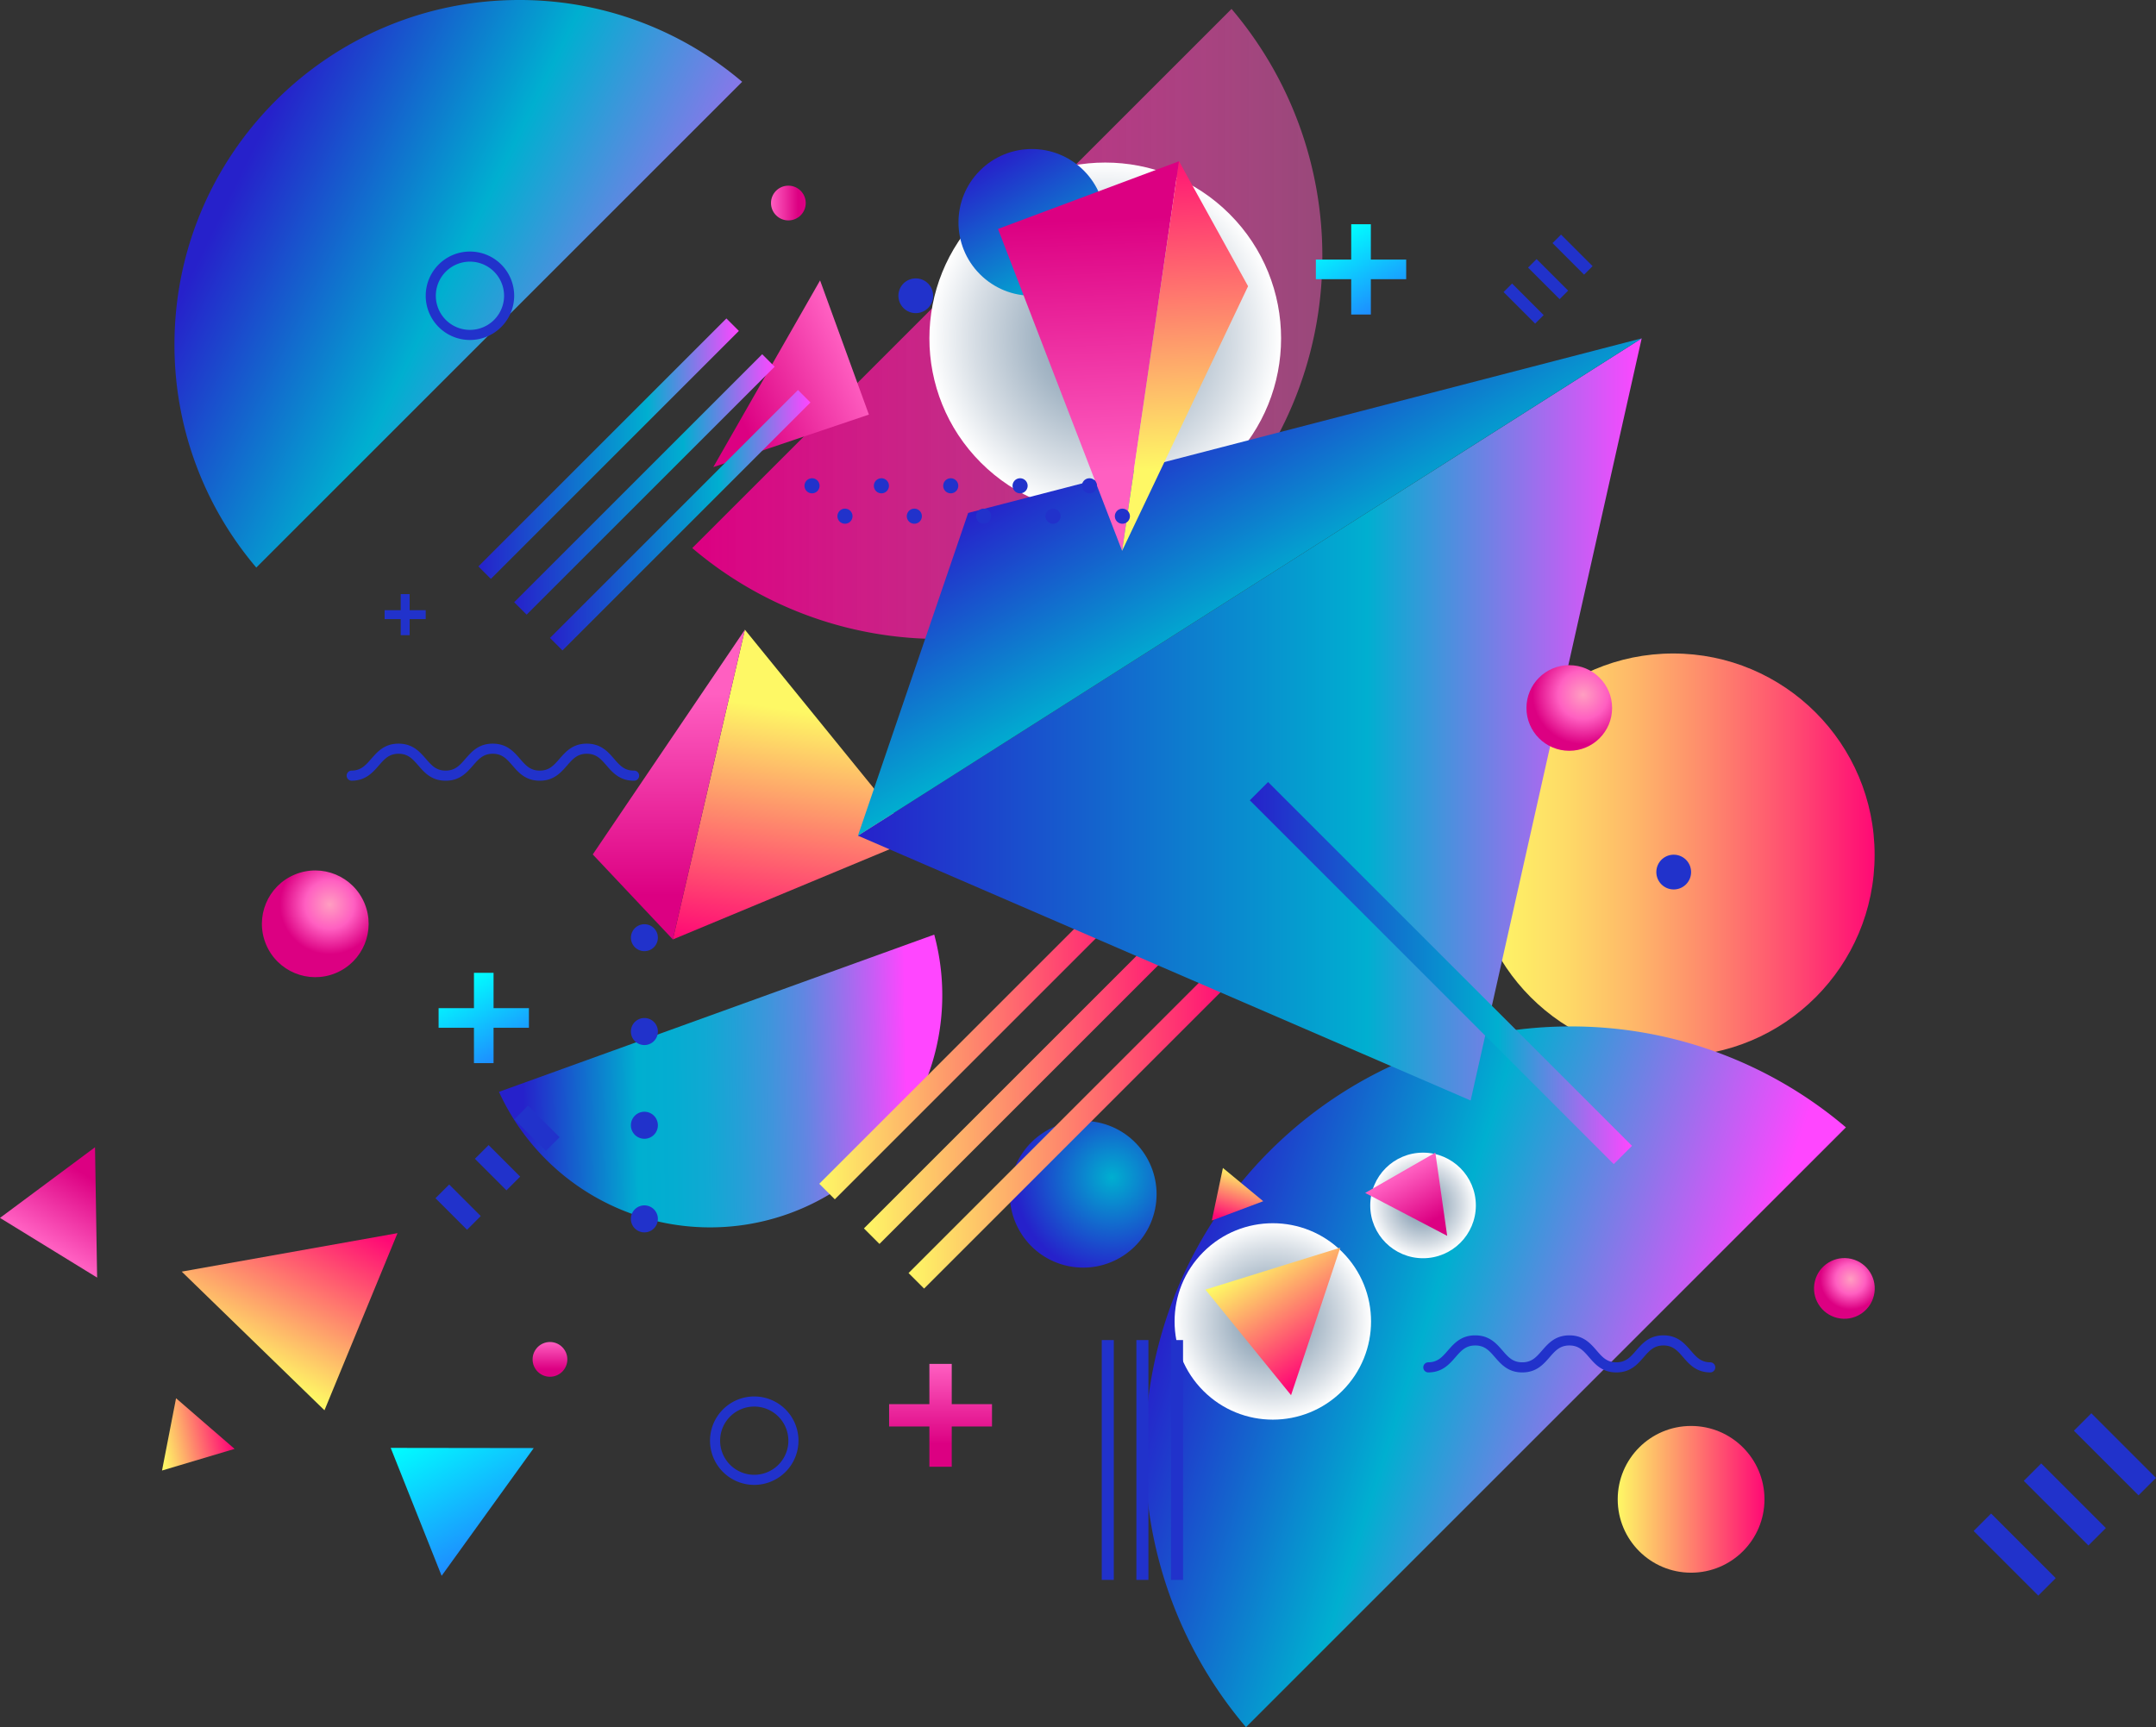 <svg xmlns="http://www.w3.org/2000/svg" xmlns:xlink="http://www.w3.org/1999/xlink" viewBox="0 0 1630.54 1306.51"><rect x="0" y="0" width="1630.54" height="1306.51" fill="#333333" stroke="none"/><defs><style>.cls-1{isolation:isolate;}.cls-2{fill:url(#linear-gradient);}.cls-3{fill:url(#linear-gradient-2);}.cls-4{fill:url(#linear-gradient-3);}.cls-5,.cls-8,.cls-9{mix-blend-mode:multiply;}.cls-5{fill:url(#radial-gradient);}.cls-6{fill:url(#linear-gradient-4);}.cls-7{fill:url(#linear-gradient-5);}.cls-8{fill:url(#radial-gradient-2);}.cls-9{fill:url(#radial-gradient-3);}.cls-10{fill:url(#radial-gradient-4);}.cls-11{fill:url(#linear-gradient-6);}.cls-12{fill:url(#linear-gradient-7);}.cls-13{fill:url(#linear-gradient-8);}.cls-14{fill:url(#linear-gradient-9);}.cls-15{fill:url(#linear-gradient-10);}.cls-16,.cls-29{mix-blend-mode:screen;}.cls-17,.cls-29{fill:#2132cb;}.cls-18{fill:url(#linear-gradient-11);}.cls-19{fill:url(#linear-gradient-12);}.cls-20{fill:url(#linear-gradient-13);}.cls-21{fill:url(#linear-gradient-14);}.cls-22{fill:url(#linear-gradient-15);}.cls-23{fill:url(#linear-gradient-16);}.cls-24{fill:url(#linear-gradient-17);}.cls-25{fill:url(#linear-gradient-18);}.cls-26{fill:url(#linear-gradient-19);}.cls-27{fill:url(#linear-gradient-20);}.cls-28{fill:url(#linear-gradient-21);}.cls-30{fill:url(#linear-gradient-22);}.cls-31{fill:url(#linear-gradient-23);}.cls-32{fill:url(#linear-gradient-24);}.cls-33{fill:url(#linear-gradient-25);}.cls-34{fill:url(#linear-gradient-26);}.cls-35{fill:url(#linear-gradient-27);}.cls-36{fill:url(#linear-gradient-28);}.cls-37{fill:url(#linear-gradient-29);}.cls-38{fill:url(#radial-gradient-5);}.cls-39{fill:url(#radial-gradient-6);}.cls-40{fill:url(#linear-gradient-30);}.cls-41{fill:url(#radial-gradient-7);}.cls-42{fill:url(#linear-gradient-31);}.cls-43{fill:url(#linear-gradient-32);}.cls-44{fill:url(#linear-gradient-33);}</style><linearGradient id="linear-gradient" x1="1113.06" y1="646.67" x2="1417.74" y2="646.67" gradientUnits="userSpaceOnUse"><stop offset="0" stop-color="#fef865"/><stop offset="0.09" stop-color="#fef066"/><stop offset="0.23" stop-color="#fedb67"/><stop offset="0.4" stop-color="#feb869"/><stop offset="0.59" stop-color="#fe886c"/><stop offset="0.8" stop-color="#ff4b71"/><stop offset="1" stop-color="#ff0975"/></linearGradient><linearGradient id="linear-gradient-2" x1="-1247.92" y1="589.31" x2="-987.82" y2="462.92" gradientTransform="translate(-160.11 767.02) rotate(-154.86)" gradientUnits="userSpaceOnUse"><stop offset="0" stop-color="#ff46ff"/><stop offset="0" stop-color="#fc47fe"/><stop offset="0.09" stop-color="#c25ff4"/><stop offset="0.18" stop-color="#8e75ea"/><stop offset="0.26" stop-color="#6286e2"/><stop offset="0.35" stop-color="#3f95dc"/><stop offset="0.44" stop-color="#23a0d7"/><stop offset="0.52" stop-color="#10a9d3"/><stop offset="0.61" stop-color="#04add1"/><stop offset="0.7" stop-color="#00afd0"/><stop offset="1" stop-color="#2621cb"/></linearGradient><linearGradient id="linear-gradient-3" x1="-1568.18" y1="1066.84" x2="-1091.65" y2="1066.84" gradientTransform="translate(-32.65 1258.53) rotate(180)" gradientUnits="userSpaceOnUse"><stop offset="0" stop-color="#ff5fc1" stop-opacity="0.5"/><stop offset="0.99" stop-color="#dc0082"/></linearGradient><radialGradient id="radial-gradient" cx="1371.33" cy="202.62" r="132.99" gradientTransform="translate(544.93 -910.33) rotate(45)" gradientUnits="userSpaceOnUse"><stop offset="0" stop-color="#7c95ab"/><stop offset="0.15" stop-color="#879eb2"/><stop offset="0.41" stop-color="#a6b7c6"/><stop offset="0.75" stop-color="#d7dee5"/><stop offset="1" stop-color="#fff"/></radialGradient><linearGradient id="linear-gradient-4" x1="711.8" y1="89.58" x2="1097.65" y2="277.85" gradientUnits="userSpaceOnUse"><stop offset="0" stop-color="#2621cb"/><stop offset="0.41" stop-color="#00afd0"/><stop offset="1" stop-color="#ff46ff"/></linearGradient><linearGradient id="linear-gradient-5" x1="1421.7" y1="923.75" x2="1927.2" y2="1083.43" gradientUnits="userSpaceOnUse"><stop offset="0" stop-color="#2621cb"/><stop offset="0.36" stop-color="#00afd0"/><stop offset="0.79" stop-color="#ff46ff"/></linearGradient><radialGradient id="radial-gradient-2" cx="1498.07" cy="946.27" r="74.29" gradientTransform="translate(1107.89 -782.14) rotate(45)" xlink:href="#radial-gradient"/><radialGradient id="radial-gradient-3" cx="1076.22" cy="911.85" r="39.93" gradientTransform="matrix(1, 0, 0, 1, 0, 0)" xlink:href="#radial-gradient"/><radialGradient id="radial-gradient-4" cx="1376.3" cy="837.32" r="73.84" gradientTransform="translate(1911.03 -649.3) rotate(78.25)" gradientUnits="userSpaceOnUse"><stop offset="0" stop-color="#00afd0"/><stop offset="1" stop-color="#2621cb"/></radialGradient><linearGradient id="linear-gradient-6" x1="1223.44" y1="1134.16" x2="1334.44" y2="1134.16" gradientUnits="userSpaceOnUse"><stop offset="0" stop-color="#fef865"/><stop offset="1" stop-color="#ff0975"/></linearGradient><linearGradient id="linear-gradient-7" x1="1288.08" y1="66.83" x2="1343.59" y2="162.97" gradientTransform="translate(466.65 -896.78) rotate(45)" gradientUnits="userSpaceOnUse"><stop offset="0" stop-color="#2621cb"/><stop offset="1" stop-color="#00afd0"/></linearGradient><linearGradient id="linear-gradient-8" x1="1188.83" y1="764.82" x2="1434.48" y2="764.82" gradientTransform="translate(924.98 -703.47) rotate(45)" xlink:href="#linear-gradient-6"/><linearGradient id="linear-gradient-9" x1="1222.58" y1="798.58" x2="1468.24" y2="798.58" gradientTransform="translate(958.74 -717.45) rotate(45)" xlink:href="#linear-gradient-6"/><linearGradient id="linear-gradient-10" x1="1155.07" y1="731.06" x2="1400.72" y2="731.06" gradientTransform="translate(891.23 -689.49) rotate(45)" xlink:href="#linear-gradient-6"/><linearGradient id="linear-gradient-11" x1="620.56" y1="540.53" x2="592.88" y2="721.42" xlink:href="#linear-gradient-6"/><linearGradient id="linear-gradient-12" x1="648.85" y1="544.21" x2="1241.57" y2="544.21" gradientUnits="userSpaceOnUse"><stop offset="0" stop-color="#2621cb"/><stop offset="0.65" stop-color="#00afd0"/><stop offset="1" stop-color="#ff46ff"/></linearGradient><linearGradient id="linear-gradient-13" x1="867.69" y1="309.78" x2="952.57" y2="456.79" gradientTransform="matrix(1, 0, 0, 1, 0, 0)" xlink:href="#linear-gradient-7"/><linearGradient id="linear-gradient-14" x1="505.82" y1="524.58" x2="505.82" y2="720.47" gradientUnits="userSpaceOnUse"><stop offset="0" stop-color="#ff5fc1"/><stop offset="0.78" stop-color="#dc0082"/></linearGradient><linearGradient id="linear-gradient-15" x1="1442.57" y1="301.66" x2="1278.71" y2="119.76" gradientTransform="translate(-83.73 -798.31) rotate(39.81)" xlink:href="#linear-gradient-14"/><linearGradient id="linear-gradient-16" x1="1491.98" y1="257.16" x2="1328.12" y2="75.26" gradientTransform="translate(-83.73 -798.31) rotate(39.81)" xlink:href="#linear-gradient-6"/><linearGradient id="linear-gradient-17" x1="639.72" y1="262.38" x2="529.36" y2="313.52" xlink:href="#linear-gradient-14"/><linearGradient id="linear-gradient-18" x1="1059.72" y1="888.42" x2="1086.82" y2="935.35" xlink:href="#linear-gradient-14"/><linearGradient id="linear-gradient-19" x1="329.5" y1="1075.61" x2="381.03" y2="1164.86" gradientUnits="userSpaceOnUse"><stop offset="0" stop-color="aqua"/><stop offset="1" stop-color="#1e8cff"/></linearGradient><linearGradient id="linear-gradient-20" x1="-98.31" y1="1726.83" x2="-183.53" y2="1766.31" gradientTransform="translate(-764.94 1127.65) rotate(-99.18)" xlink:href="#linear-gradient-6"/><linearGradient id="linear-gradient-21" x1="938.59" y1="1600.79" x2="904.92" y2="1616.4" gradientTransform="matrix(0.67, -0.75, 0.75, 0.67, -876.88, 522.36)" xlink:href="#linear-gradient-6"/><linearGradient id="linear-gradient-22" x1="349.21" y1="741.21" x2="382.5" y2="798.87" xlink:href="#linear-gradient-19"/><linearGradient id="linear-gradient-23" x1="1012.67" y1="174.94" x2="1045.96" y2="232.6" xlink:href="#linear-gradient-19"/><linearGradient id="linear-gradient-24" x1="711.33" y1="1031.72" x2="711.33" y2="1109.52" xlink:href="#linear-gradient-14"/><linearGradient id="linear-gradient-25" x1="924.32" y1="313.12" x2="1121.31" y2="313.12" gradientTransform="translate(520.99 -631.53) rotate(45)" xlink:href="#linear-gradient-12"/><linearGradient id="linear-gradient-26" x1="951.39" y1="340.19" x2="1148.38" y2="340.19" gradientTransform="translate(548.05 -642.74) rotate(45)" xlink:href="#linear-gradient-12"/><linearGradient id="linear-gradient-27" x1="897.26" y1="286.05" x2="1094.25" y2="286.05" gradientTransform="translate(493.92 -620.32) rotate(45)" xlink:href="#linear-gradient-12"/><linearGradient id="linear-gradient-28" x1="531.51" y1="-539.82" x2="531.51" y2="-828.87" gradientTransform="translate(1517.12 -176.98) rotate(135)" xlink:href="#linear-gradient-12"/><linearGradient id="linear-gradient-29" x1="415.93" y1="1015.17" x2="415.93" y2="1041.45" xlink:href="#linear-gradient-14"/><radialGradient id="radial-gradient-5" cx="1935.2" cy="914.26" r="22.96" gradientTransform="translate(2381.79 -1169.52) rotate(76.67)" gradientUnits="userSpaceOnUse"><stop offset="0" stop-color="#ff9ec1"/><stop offset="0.49" stop-color="#ff5fc1"/><stop offset="1" stop-color="#dc0082"/></radialGradient><radialGradient id="radial-gradient-6" cx="784.82" cy="630.92" r="37.68" gradientTransform="translate(305.93 -247.02) rotate(22.5)" xlink:href="#radial-gradient-5"/><linearGradient id="linear-gradient-30" x1="583.09" y1="153.59" x2="609.37" y2="153.59" xlink:href="#linear-gradient-14"/><radialGradient id="radial-gradient-7" cx="1732.74" cy="470.27" r="38.2" gradientTransform="translate(-535.46 64.66) scale(1 0.98)" xlink:href="#radial-gradient-5"/><linearGradient id="linear-gradient-31" x1="784.45" y1="802.25" x2="822.64" y2="868.39" gradientTransform="translate(-292.1 2014.55) rotate(-118.54)" xlink:href="#linear-gradient-14"/><linearGradient id="linear-gradient-32" x1="45.79" y1="885.65" x2="-74.32" y2="941.3" gradientTransform="translate(761.29 1702.8) rotate(142.27)" xlink:href="#linear-gradient-6"/><linearGradient id="linear-gradient-33" x1="390.07" y1="939.04" x2="342.62" y2="961.02" gradientTransform="matrix(-0.97, -0.23, 0.23, -0.97, 283.05, 2090.36)" xlink:href="#linear-gradient-6"/></defs><g class="cls-1"><g id="Layer_5" data-name="Layer 5"><circle class="cls-2" cx="1265.4" cy="646.67" r="152.34"/><path class="cls-3" d="M912.82,772.6,1242,653.67A175.6,175.6,0,0,1,912.82,772.6Z" transform="translate(-535.46 53.33)"/><path class="cls-4" d="M1059,361.27,1466.84-46.57a288.29,288.29,0,0,1,68.68,187.18C1535.52,300.42,1406,430,1246.18,430A288.24,288.24,0,0,1,1059,361.27Z" transform="translate(-535.46 53.33)"/><circle class="cls-5" cx="1371.33" cy="202.62" r="132.99" transform="translate(-277.08 1082.36) rotate(-45)"/><path class="cls-6" d="M1096.74,8.55,729.29,376a259.74,259.74,0,0,1-61.88-168.64c0-144,116.74-260.69,260.69-260.69A259.74,259.74,0,0,1,1096.74,8.55Z" transform="translate(-535.46 53.33)"/><path class="cls-7" d="M1931.49,799.47l-453.71,453.71A320.7,320.7,0,0,1,1401.37,1045c0-177.78,144.15-321.89,321.89-321.89A320.7,320.7,0,0,1,1931.49,799.47Z" transform="translate(-535.46 53.33)"/><circle class="cls-8" cx="1498.07" cy="946.27" r="74.29" transform="translate(-765.8 1389.78) rotate(-45)"/><circle class="cls-9" cx="1076.22" cy="911.85" r="39.93"/><circle class="cls-10" cx="1354.64" cy="850.05" r="55.5" transform="translate(-288.9 2056.54) rotate(-78.25)"/><circle class="cls-11" cx="1278.94" cy="1134.16" r="55.5"/><circle class="cls-12" cx="1315.84" cy="114.9" r="55.5" transform="translate(-231.31 1017.42) rotate(-45)"/><rect class="cls-13" x="1146.26" y="756.51" width="330.79" height="16.62" transform="translate(-692.09 1204.82) rotate(-45)"/><rect class="cls-14" x="1180.01" y="790.27" width="330.79" height="16.62" transform="translate(-706.08 1238.58) rotate(-45)"/><rect class="cls-15" x="1112.5" y="722.75" width="330.79" height="16.62" transform="translate(-678.11 1171.06) rotate(-45)"/><g class="cls-16"><rect class="cls-17" x="859.42" y="1013.69" width="9.11" height="181.42"/><rect class="cls-17" x="885.6" y="1013.69" width="9.11" height="181.42"/><rect class="cls-17" x="833.24" y="1013.69" width="9.11" height="181.42"/></g><g class="cls-16"><rect class="cls-17" x="1701.69" y="140.91" width="9.11" height="33.76" transform="translate(-147.28 1306.05) rotate(-45)"/><rect class="cls-17" x="1720.2" y="122.4" width="9.11" height="33.76" transform="translate(-128.78 1313.71) rotate(-45)"/><rect class="cls-17" x="1683.18" y="159.42" width="9.11" height="33.76" transform="translate(-165.79 1298.38) rotate(-45)"/></g><g class="cls-16"><rect class="cls-17" x="2087.7" y="1050.13" width="18.67" height="69.14" transform="translate(-688.25 1853.87) rotate(-45)"/><rect class="cls-17" x="2125.62" y="1012.21" width="18.67" height="69.14" transform="translate(-650.34 1869.56) rotate(-45)"/><rect class="cls-17" x="2049.79" y="1088.05" width="18.67" height="69.14" transform="translate(-726.17 1838.16) rotate(-45)"/></g><g class="cls-16"><rect class="cls-17" x="904.4" y="813.11" width="14.68" height="33.76" transform="translate(-855.31 941.12) rotate(-45)"/><rect class="cls-17" x="934.22" y="783.29" width="14.68" height="33.76" transform="translate(-825.49 953.48) rotate(-45)"/><rect class="cls-17" x="874.58" y="842.93" width="14.68" height="33.76" transform="translate(-885.13 928.78) rotate(-45)"/></g><polygon class="cls-18" points="691.85 634.49 563.35 476.33 508.86 710.64 691.85 634.49"/><polygon class="cls-19" points="648.85 632.14 1241.57 255.95 1112.22 832.47 648.85 632.14"/><polygon class="cls-20" points="648.85 632.14 732.2 388.01 1241.57 255.95 648.85 632.14"/><polygon class="cls-21" points="508.86 710.64 448.29 646.34 563.35 476.33 508.86 710.64"/><polygon class="cls-22" points="891.67 121.99 848.62 416.7 754.76 173.18 891.67 121.99"/><polygon class="cls-23" points="891.67 121.99 943.89 216.51 848.62 416.7 891.67 121.99"/><polygon class="cls-24" points="539.45 353.34 620.21 212.12 657.13 313.62 539.45 353.34"/><polygon class="cls-25" points="1085.52 871.92 1032.47 902.39 1094.47 934.84 1085.52 871.92"/><polygon class="cls-26" points="295.48 1095.25 333.99 1192.02 403.65 1095.4 295.48 1095.25"/><polygon class="cls-27" points="911.62 975.53 976.4 1055.38 1013.6 943.81 911.62 975.53"/><polygon class="cls-28" points="924.87 883.5 916.47 923.25 955.35 908.66 924.87 883.5"/><path class="cls-29" d="M890.87,203.85a33.45,33.45,0,1,1,33.45-33.45A33.49,33.49,0,0,1,890.87,203.85Zm0-59.26a25.81,25.81,0,1,0,25.81,25.81A25.84,25.84,0,0,0,890.87,144.59Z" transform="translate(-535.46 53.33)"/><path class="cls-29" d="M1105.88,1069.92a33.45,33.45,0,1,1,33.45-33.45A33.49,33.49,0,0,1,1105.88,1069.92Zm0-59.26a25.81,25.81,0,1,0,25.81,25.81A25.84,25.84,0,0,0,1105.88,1010.66Z" transform="translate(-535.46 53.33)"/><path class="cls-29" d="M1033,868.71a10.21,10.21,0,1,0-3,7.21,10.27,10.27,0,0,0,3-7.21" transform="translate(-535.46 53.33)"/><path class="cls-29" d="M1033,727v-.05a10.2,10.2,0,1,0-20.4,0V727a10.2,10.2,0,0,0,20.4,0Zm0,70.9v-.05a10.2,10.2,0,1,0-20.4,0v.05a10.2,10.2,0,1,0,20.4,0Z" transform="translate(-535.46 53.33)"/><path class="cls-29" d="M1033,656a10.19,10.19,0,1,0-3,7.21,10.26,10.26,0,0,0,3-7.21" transform="translate(-535.46 53.33)"/><path class="cls-29" d="M1829.05,984.84c-10.63,0-16-6.11-20.67-11.51-4.33-5-7.75-8.88-14.9-8.88s-10.58,3.92-14.92,8.88c-4.7,5.4-10,11.51-20.67,11.51s-16-6.11-20.66-11.51c-4.33-5-7.75-8.88-14.9-8.88s-10.58,3.92-14.92,8.88c-4.7,5.4-10,11.51-20.67,11.51s-16-6.11-20.69-11.5c-4.34-5-7.76-8.89-14.93-8.89s-10.6,3.92-14.93,8.88c-4.71,5.4-10,11.51-20.69,11.51a3.83,3.83,0,0,1,0-7.65c7.17,0,10.59-3.92,14.93-8.89,4.71-5.39,10-11.5,20.69-11.5s16,6.11,20.69,11.51c4.33,5,7.76,8.88,14.93,8.88s10.58-3.92,14.91-8.88c4.71-5.4,10-11.51,20.68-11.51s16,6.11,20.66,11.51c4.33,5,7.75,8.88,14.9,8.88s10.58-3.92,14.91-8.88c4.71-5.4,10-11.51,20.68-11.51s16,6.11,20.66,11.51c4.33,5,7.75,8.88,14.91,8.88a3.83,3.83,0,0,1,0,7.65Z" transform="translate(-535.46 53.33)"/><g class="cls-16"><path class="cls-17" d="M1014.81,537.24c-10.63,0-16-6.11-20.66-11.51-4.33-5-7.75-8.88-14.91-8.88s-10.58,3.92-14.91,8.88c-4.71,5.4-10,11.51-20.67,11.51s-16-6.11-20.66-11.51c-4.33-5-7.75-8.88-14.9-8.88s-10.59,3.92-14.92,8.88c-4.71,5.4-10,11.51-20.68,11.51s-16-6.11-20.69-11.5c-4.33-5-7.76-8.89-14.93-8.89s-10.59,3.92-14.92,8.88c-4.71,5.4-10.05,11.51-20.7,11.51a3.83,3.83,0,0,1,0-7.65c7.17,0,10.6-3.92,14.94-8.89,4.7-5.39,10-11.5,20.68-11.5s16,6.11,20.69,11.51c4.34,5,7.76,8.88,14.93,8.88s10.59-3.92,14.92-8.88c4.7-5.4,10-11.51,20.68-11.51s16,6.11,20.66,11.51c4.33,5,7.75,8.88,14.9,8.88s10.58-3.92,14.91-8.88c4.7-5.4,10-11.51,20.67-11.51s16,6.11,20.67,11.51c4.33,5,7.75,8.88,14.9,8.88a3.83,3.83,0,1,1,0,7.65Z" transform="translate(-535.46 53.33)"/></g><polygon class="cls-30" points="373.27 762.62 373.27 735.89 358.44 735.89 358.44 762.62 331.7 762.62 331.7 777.46 358.44 777.46 358.44 804.2 373.27 804.2 373.27 777.46 400.01 777.46 400.01 762.62 373.27 762.62"/><polygon class="cls-31" points="1036.74 196.35 1036.74 169.62 1021.9 169.62 1021.9 196.35 995.16 196.35 995.16 211.19 1021.9 211.19 1021.9 237.92 1036.74 237.92 1036.74 211.19 1063.47 211.19 1063.47 196.35 1036.74 196.35"/><polygon class="cls-29" points="309.8 461.57 309.8 449.41 303.05 449.41 303.05 461.57 290.88 461.57 290.88 468.32 303.05 468.32 303.05 480.48 309.8 480.48 309.8 468.32 321.96 468.32 321.96 461.57 309.8 461.57"/><polygon class="cls-32" points="719.78 1062.17 719.78 1031.72 702.88 1031.72 702.88 1062.17 672.42 1062.17 672.42 1079.07 702.88 1079.07 702.88 1109.52 719.78 1109.52 719.78 1079.07 750.23 1079.07 750.23 1062.17 719.78 1062.17"/><rect class="cls-33" x="890.19" y="306.46" width="265.26" height="13.33" transform="translate(-457.29 868.29) rotate(-45)"/><rect class="cls-34" x="917.26" y="333.52" width="265.26" height="13.33" transform="translate(-468.5 895.35) rotate(-45)"/><rect class="cls-35" x="863.12" y="279.39" width="265.26" height="13.33" transform="translate(-446.08 841.22) rotate(-45)"/><rect class="cls-36" x="1615.41" y="488.14" width="19.55" height="389.22" transform="translate(-542.23 1402.49) rotate(-45)"/><path class="cls-29" d="M1814.4,606.35a13.14,13.14,0,1,1-13.14-13.14A13.14,13.14,0,0,1,1814.4,606.35Z" transform="translate(-535.46 53.33)"/><circle class="cls-29" cx="692.58" cy="223.73" r="13.14"/><circle class="cls-37" cx="415.93" cy="1028.31" r="13.14"/><circle class="cls-38" cx="1930.46" cy="921.4" r="22.96" transform="translate(53.21 2640.64) rotate(-76.67)"/><circle class="cls-39" cx="773.89" cy="645.49" r="40.36" transform="translate(-723.57 398.62) rotate(-22.5)"/><circle class="cls-40" cx="596.23" cy="153.59" r="13.14"/><circle class="cls-41" cx="1186.81" cy="535.55" r="32.38"/><path class="cls-29" d="M1202.05,308.45a5.7,5.7,0,1,0,5.7,5.7A5.7,5.7,0,0,0,1202.05,308.45Zm24.9,23a5.7,5.7,0,1,0,5.7,5.7A5.7,5.7,0,0,0,1227,331.45Zm-52.46,0a5.7,5.7,0,1,0,5.71,5.7A5.7,5.7,0,0,0,1174.49,331.45Zm80-23a5.7,5.7,0,1,0,5.7,5.7A5.7,5.7,0,0,0,1254.51,308.45Zm-104.91,0a5.7,5.7,0,1,0,5.7,5.7A5.7,5.7,0,0,0,1149.6,308.45Zm209.82,0a5.7,5.7,0,1,0,5.7,5.7A5.7,5.7,0,0,0,1359.42,308.45Zm24.9,23a5.7,5.7,0,1,0,5.7,5.7A5.71,5.71,0,0,0,1384.32,331.45Zm-77.36-23a5.7,5.7,0,1,0,5.7,5.7A5.7,5.7,0,0,0,1307,308.45Zm24.9,23a5.7,5.7,0,1,0,5.7,5.7A5.7,5.7,0,0,0,1331.86,331.45Zm-52.46,0a5.7,5.7,0,1,0,5.71,5.7A5.7,5.7,0,0,0,1279.4,331.45Z" transform="translate(-535.46 53.33)"/><polygon class="cls-42" points="0 921.28 73.45 966.44 71.86 867.83 0 921.28"/><polygon class="cls-43" points="245.39 1066.81 300.62 932.82 137.44 961.91 245.39 1066.81"/><polygon class="cls-44" points="122.53 1112.38 177.4 1096.01 133.15 1057.7 122.53 1112.38"/></g></g></svg>